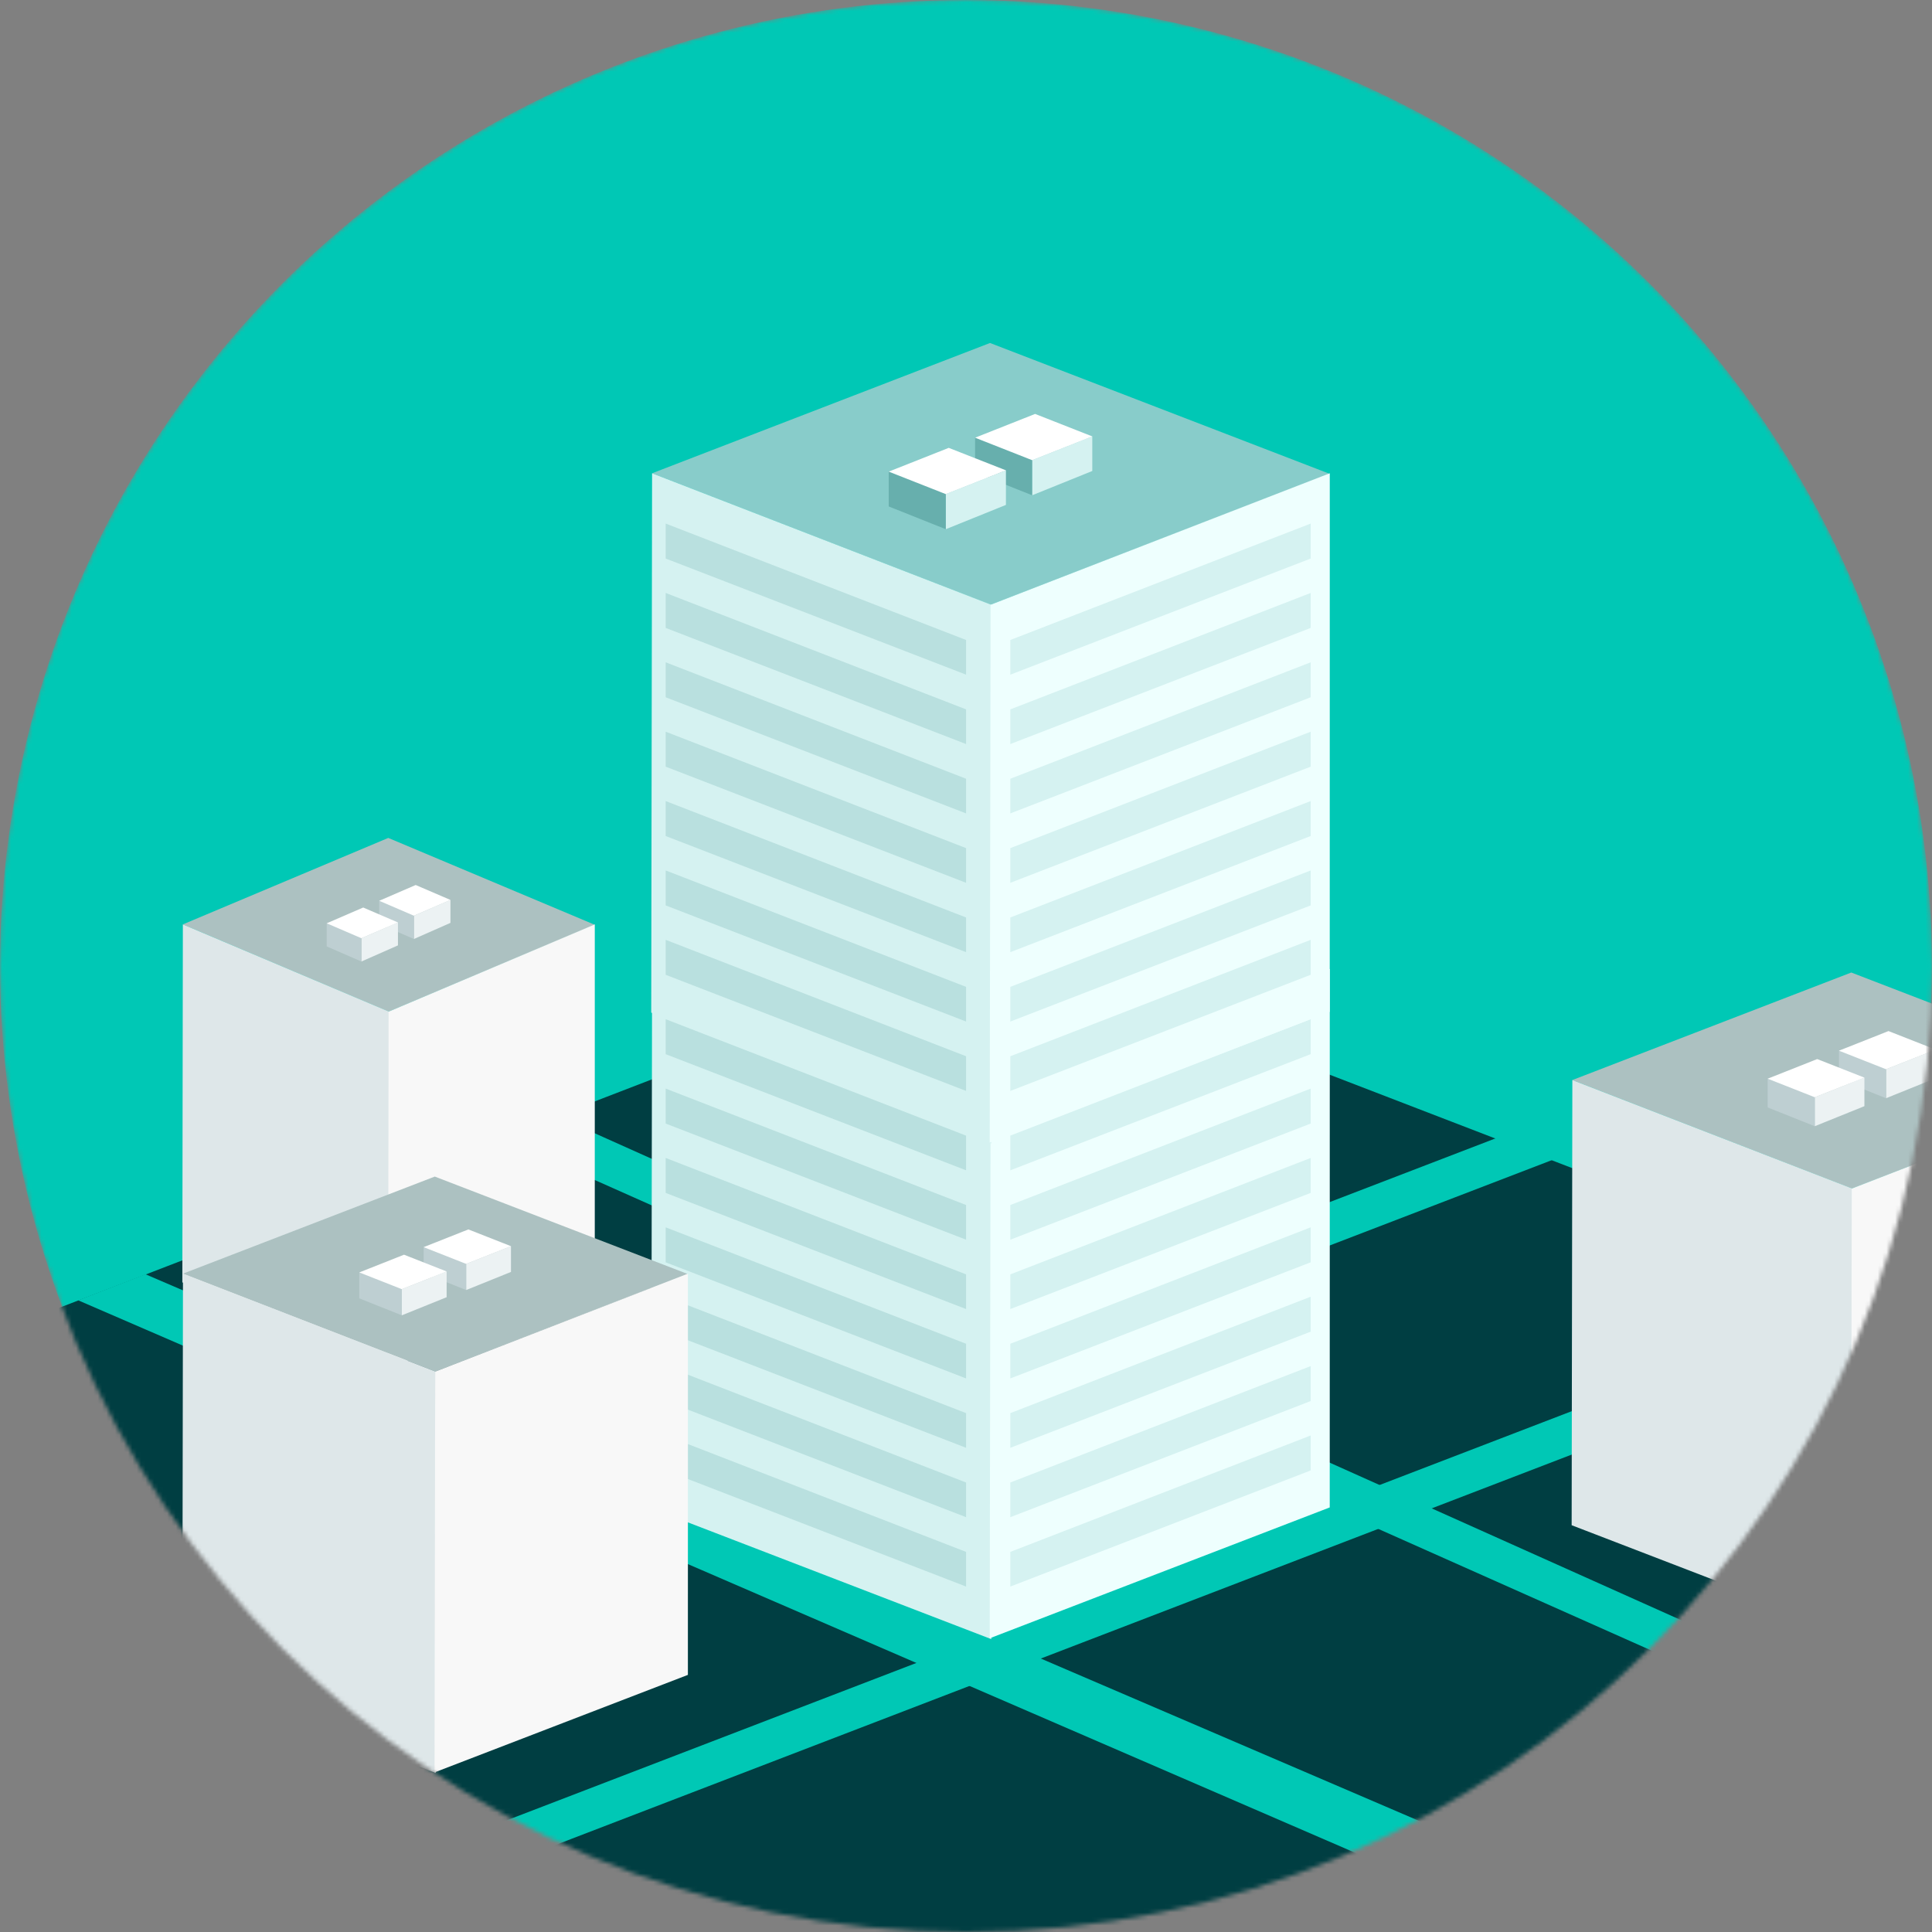 <svg width="445" height="445" viewBox="0 0 445 445" fill="none" xmlns="http://www.w3.org/2000/svg">
<rect x="0" y="0" width="445" height="445" fill="#808080" stroke="none"/>
<mask id="mask0_396_10550" style="mask-type:alpha" maskUnits="userSpaceOnUse" x="0" y="0" width="445" height="445">
<circle cx="222.5" cy="222.5" r="222.5" fill="#D9D9D9"/>
</mask>
<g mask="url(#mask0_396_10550)">
<circle cx="222.5" cy="222.5" r="222.5" fill="#00C8B5"/>
<path fill-rule="evenodd" clip-rule="evenodd" d="M-110.934 349.245C-115.198 350.889 -115.204 356.92 -110.943 358.572L228.696 490.3C229.857 490.751 231.144 490.751 232.305 490.303L571.905 359.183C576.172 357.536 576.169 351.497 571.901 349.853L231.37 218.692C230.213 218.247 228.932 218.247 227.775 218.693L-110.934 349.245Z" fill="#003E42"/>
<path fill-rule="evenodd" clip-rule="evenodd" d="M81 433L94 438L448 302L435 297L81 433Z" fill="#00C8B5"/>
<path fill-rule="evenodd" clip-rule="evenodd" d="M128 257L115 262L444 408.5L456 404L128 257Z" fill="#00C8B5"/>
<path fill-rule="evenodd" clip-rule="evenodd" d="M33.5 293.5L18 299.5L352 444L369 437.5L33.5 293.5Z" fill="#00C8B5"/>
<path fill-rule="evenodd" clip-rule="evenodd" d="M-9 398L4 403L358 267L345 262L-9 398Z" fill="#00C8B5"/>
<path fill-rule="evenodd" clip-rule="evenodd" d="M42.114 212.919L89.557 233.015L137.001 213.009L89.433 193L42.114 212.919Z" fill="#ACC1C1"/>
<path fill-rule="evenodd" clip-rule="evenodd" d="M42.119 212.919L89.611 233.015V315.37L42 295.364L42.119 212.919Z" fill="#DEE7E9"/>
<path fill-rule="evenodd" clip-rule="evenodd" d="M137 212.919L89.508 233.015L89.39 315.244L136.995 295.238L137 212.919Z" fill="#F8F8F8"/>
<path d="M95.33 210.917L103.75 207.277V212.567L95.33 216.281V210.917Z" fill="#ECF2F3"/>
<path d="M95.329 210.445V216.281L87.341 212.802V207.438L95.329 210.445Z" fill="#BECFD2"/>
<path d="M87.341 207.479L95.744 203.844L103.75 207.282L95.329 210.916L87.341 207.479Z" fill="white"/>
<path d="M83.238 216.103L91.659 212.463V217.753L83.238 221.467V216.103Z" fill="#ECF2F3"/>
<path d="M83.239 215.632V221.468L75.25 217.989V212.625L83.239 215.632Z" fill="#BECFD2"/>
<path d="M75.25 212.665L83.653 209.03L91.659 212.468L83.239 216.103L75.25 212.665Z" fill="white"/>
<path fill-rule="evenodd" clip-rule="evenodd" d="M150.187 223.174L228.238 253.453L306.29 223.31L228.033 193.161L150.187 223.174Z" fill="#EEFFFE"/>
<path fill-rule="evenodd" clip-rule="evenodd" d="M150.195 223.173L228.327 253.453V377.541L150 347.398L150.195 223.173Z" fill="#D5F2F1"/>
<path fill-rule="evenodd" clip-rule="evenodd" d="M306.29 223.173L228.158 253.453L227.963 377.351L306.281 347.208L306.29 223.173Z" fill="#EEFFFE"/>
<path fill-rule="evenodd" clip-rule="evenodd" d="M301.893 234.755L232.703 261.571V269.559L301.893 242.808V234.755Z" fill="#D5F2F1"/>
<path fill-rule="evenodd" clip-rule="evenodd" d="M301.893 298.671L232.703 325.487V333.475L301.893 306.724V298.671Z" fill="#D5F2F1"/>
<path fill-rule="evenodd" clip-rule="evenodd" d="M301.893 266.713L232.703 293.529V301.517L301.893 274.766V266.713Z" fill="#D5F2F1"/>
<path fill-rule="evenodd" clip-rule="evenodd" d="M301.893 330.633L232.703 357.45V365.437L301.893 338.687V330.633Z" fill="#D5F2F1"/>
<path fill-rule="evenodd" clip-rule="evenodd" d="M301.893 250.737L232.703 277.553V285.541L301.893 258.79V250.737Z" fill="#D5F2F1"/>
<path fill-rule="evenodd" clip-rule="evenodd" d="M301.893 314.652L232.703 341.468V349.456L301.893 322.705V314.652Z" fill="#D5F2F1"/>
<path fill-rule="evenodd" clip-rule="evenodd" d="M301.893 282.694L232.703 309.51V317.498L301.893 290.747V282.694Z" fill="#D5F2F1"/>
<path fill-rule="evenodd" clip-rule="evenodd" d="M153.329 234.755L222.521 261.571V269.559L153.329 242.808V234.755Z" fill="#B9E0DF"/>
<path fill-rule="evenodd" clip-rule="evenodd" d="M153.329 298.671L222.521 325.487V333.475L153.329 306.724V298.671Z" fill="#B9E0DF"/>
<path fill-rule="evenodd" clip-rule="evenodd" d="M153.329 266.713L222.521 293.529V301.517L153.329 274.766V266.713Z" fill="#B9E0DF"/>
<path fill-rule="evenodd" clip-rule="evenodd" d="M153.329 330.633L222.521 357.45V365.437L153.329 338.687V330.633Z" fill="#B9E0DF"/>
<path fill-rule="evenodd" clip-rule="evenodd" d="M153.329 250.737L222.521 277.553V285.541L153.329 258.79V250.737Z" fill="#B9E0DF"/>
<path fill-rule="evenodd" clip-rule="evenodd" d="M153.329 314.652L222.521 341.468V349.456L153.329 322.705V314.652Z" fill="#B9E0DF"/>
<path fill-rule="evenodd" clip-rule="evenodd" d="M153.329 282.694L222.521 309.51V317.498L153.329 290.747V282.694Z" fill="#B9E0DF"/>
<path fill-rule="evenodd" clip-rule="evenodd" d="M150.187 109.013L228.238 139.292L306.29 109.149L228.033 79L150.187 109.013Z" fill="#88CCCA"/>
<path fill-rule="evenodd" clip-rule="evenodd" d="M150.195 109.012L228.327 139.291V263.38L150 233.237L150.195 109.012Z" fill="#D5F2F1"/>
<path fill-rule="evenodd" clip-rule="evenodd" d="M306.29 109.012L228.158 139.291L227.963 263.19L306.281 233.047L306.29 109.012Z" fill="#EEFFFE"/>
<path fill-rule="evenodd" clip-rule="evenodd" d="M301.893 120.594L232.703 147.41V155.398L301.893 128.647V120.594Z" fill="#D5F2F1"/>
<path fill-rule="evenodd" clip-rule="evenodd" d="M301.893 184.509L232.703 211.325V219.313L301.893 192.562V184.509Z" fill="#D5F2F1"/>
<path fill-rule="evenodd" clip-rule="evenodd" d="M301.893 152.551L232.703 179.368V187.355L301.893 160.604V152.551Z" fill="#D5F2F1"/>
<path fill-rule="evenodd" clip-rule="evenodd" d="M301.893 216.472L232.703 243.288V251.276L301.893 224.525V216.472Z" fill="#D5F2F1"/>
<path fill-rule="evenodd" clip-rule="evenodd" d="M301.893 136.576L232.703 163.392V171.38L301.893 144.629V136.576Z" fill="#D5F2F1"/>
<path fill-rule="evenodd" clip-rule="evenodd" d="M301.893 200.491L232.703 227.307V235.295L301.893 208.544V200.491Z" fill="#D5F2F1"/>
<path fill-rule="evenodd" clip-rule="evenodd" d="M301.893 168.533L232.703 195.349V203.337L301.893 176.586V168.533Z" fill="#D5F2F1"/>
<path fill-rule="evenodd" clip-rule="evenodd" d="M153.329 120.594L222.521 147.41V155.398L153.329 128.647V120.594Z" fill="#B9E0DF"/>
<path fill-rule="evenodd" clip-rule="evenodd" d="M153.329 184.509L222.521 211.325V219.313L153.329 192.562V184.509Z" fill="#B9E0DF"/>
<path fill-rule="evenodd" clip-rule="evenodd" d="M153.329 152.551L222.521 179.368V187.355L153.329 160.604V152.551Z" fill="#B9E0DF"/>
<path fill-rule="evenodd" clip-rule="evenodd" d="M153.329 216.472L222.521 243.288V251.276L153.329 224.525V216.472Z" fill="#B9E0DF"/>
<path fill-rule="evenodd" clip-rule="evenodd" d="M153.329 136.576L222.521 163.392V171.38L153.329 144.629V136.576Z" fill="#B9E0DF"/>
<path fill-rule="evenodd" clip-rule="evenodd" d="M153.329 200.491L222.521 227.307V235.295L153.329 208.544V200.491Z" fill="#B9E0DF"/>
<path fill-rule="evenodd" clip-rule="evenodd" d="M153.329 168.533L222.521 195.349V203.337L153.329 176.586V168.533Z" fill="#B9E0DF"/>
<path d="M237.735 105.995L251.588 100.511V108.482L237.735 114.078V105.995Z" fill="#D5F2F1"/>
<path d="M237.735 105.285V114.078L224.593 108.837V100.754L237.735 105.285Z" fill="#67AFAD"/>
<path d="M224.593 100.816L238.418 95.339L251.588 100.519L237.735 105.995L224.593 100.816Z" fill="white"/>
<path d="M217.844 113.81L231.697 108.326V116.296L217.844 121.893V113.81Z" fill="#D5F2F1"/>
<path d="M217.844 113.1V121.893L204.701 116.652V108.569L217.844 113.1Z" fill="#67AFAD"/>
<path d="M204.701 108.631L218.526 103.154L231.697 108.333L217.844 113.81L204.701 108.631Z" fill="white"/>
<path fill-rule="evenodd" clip-rule="evenodd" d="M42.139 293.362L100.294 315.923L158.45 293.464L100.142 271L42.139 293.362Z" fill="#ACC1C1"/>
<path fill-rule="evenodd" clip-rule="evenodd" d="M42.145 293.362L100.361 315.923V408.38L42 385.921L42.145 293.362Z" fill="#DEE7E9"/>
<path fill-rule="evenodd" clip-rule="evenodd" d="M158.451 293.362L100.235 315.923L100.09 408.239L158.444 385.779L158.451 293.362Z" fill="#F8F8F8"/>
<path d="M107.371 291.114L117.693 287.028V292.967L107.371 297.136V291.114Z" fill="#ECF2F3"/>
<path d="M107.371 290.585V297.137L97.579 293.231V287.209L107.371 290.585Z" fill="#BECFD2"/>
<path d="M97.579 287.255L107.88 283.174L117.693 287.033L107.371 291.114L97.579 287.255Z" fill="white"/>
<path d="M92.551 296.937L102.872 292.851V298.79L92.551 302.959V296.937Z" fill="#ECF2F3"/>
<path d="M92.55 296.408V302.959L82.758 299.054V293.032L92.55 296.408Z" fill="#BECFD2"/>
<path d="M82.758 293.078L93.058 288.997L102.872 292.856L92.55 296.937L82.758 293.078Z" fill="white"/>
<path fill-rule="evenodd" clip-rule="evenodd" d="M362.154 248.772L426.577 273.765L491 248.885L426.408 224L362.154 248.772Z" fill="#ACC1C1"/>
<path fill-rule="evenodd" clip-rule="evenodd" d="M362.161 248.772L426.65 273.764V376.186L362 351.306L362.161 248.772Z" fill="#DEE7E9"/>
<path fill-rule="evenodd" clip-rule="evenodd" d="M491.001 248.772L426.512 273.764L426.351 376.029L490.994 351.149L491.001 248.772Z" fill="#F8F8F8"/>
<path d="M434.416 246.282L445.85 241.755V248.334L434.416 252.953V246.282Z" fill="#ECF2F3"/>
<path d="M434.416 245.696V252.954L423.568 248.628V241.956L434.416 245.696Z" fill="#BECFD2"/>
<path d="M423.568 242.007L434.979 237.486L445.85 241.761L434.416 246.282L423.568 242.007Z" fill="white"/>
<path d="M417.997 252.732L429.431 248.205V254.784L417.997 259.403V252.732Z" fill="#ECF2F3"/>
<path d="M417.997 252.146V259.404L407.149 255.078V248.406L417.997 252.146Z" fill="#BECFD2"/>
<path d="M407.149 248.457L418.56 243.936L429.431 248.211L417.997 252.732L407.149 248.457Z" fill="white"/>
</g>
</svg>
